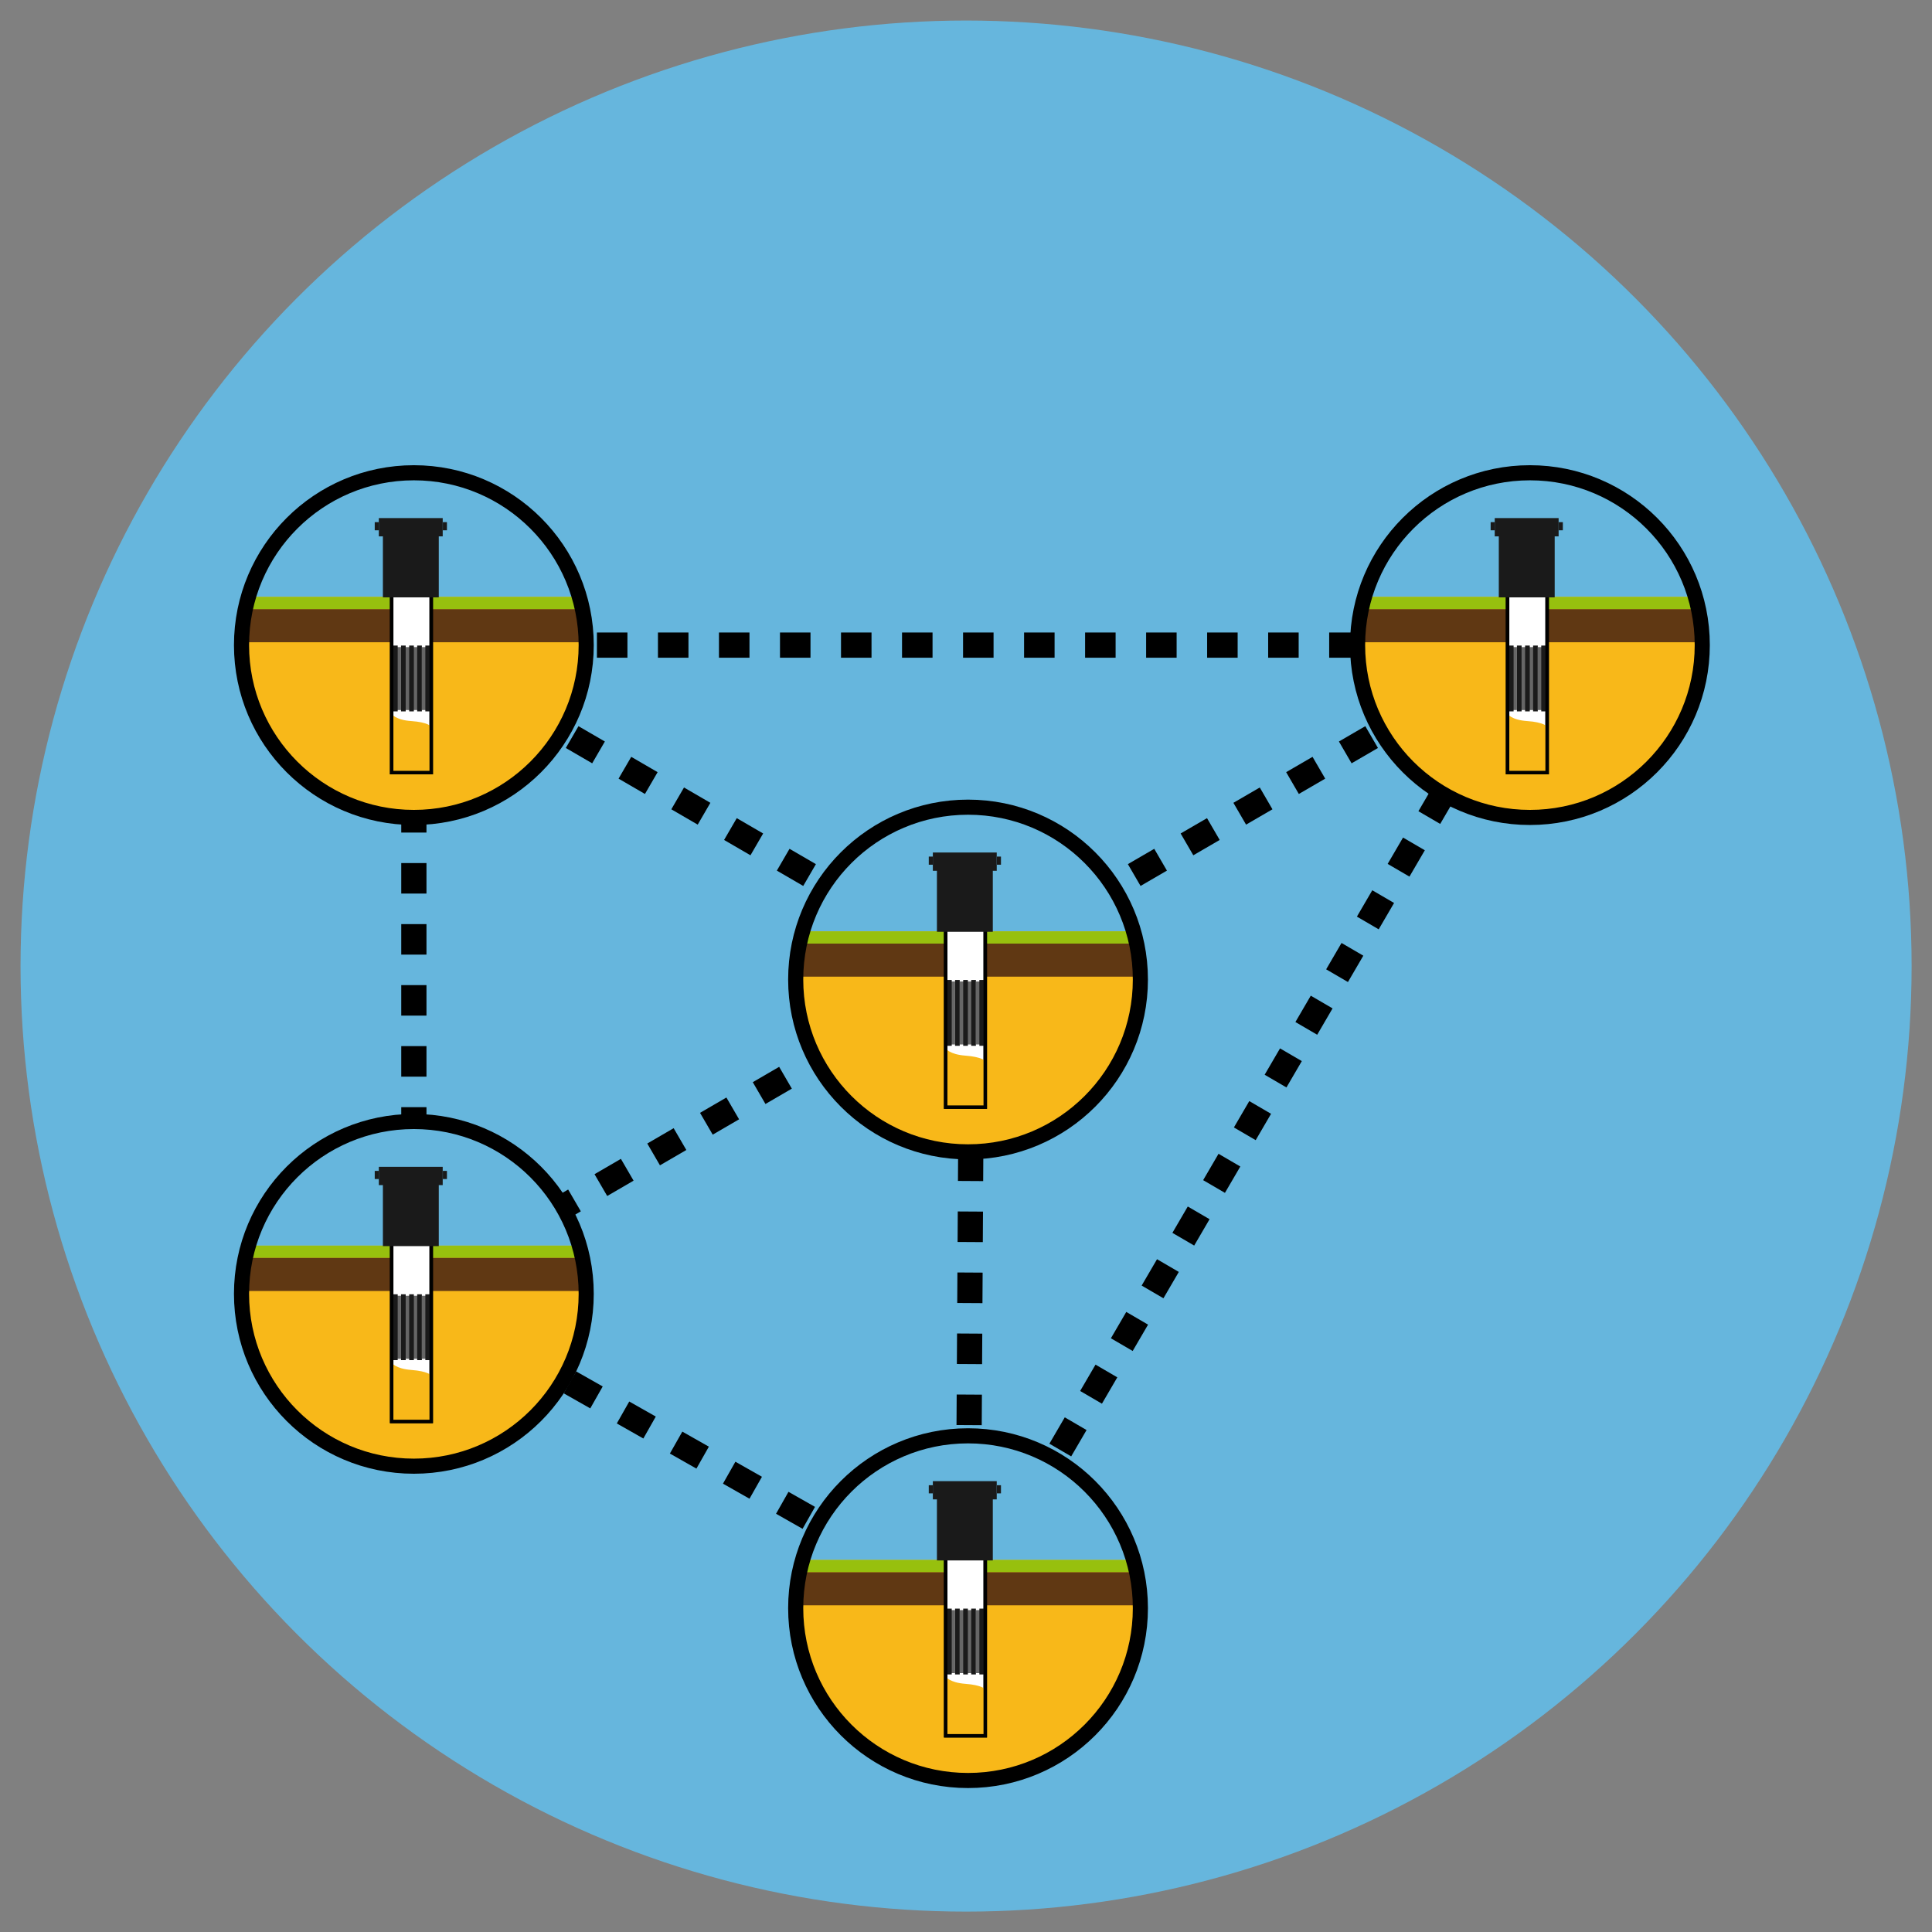 <svg xmlns="http://www.w3.org/2000/svg" xmlns:xlink="http://www.w3.org/1999/xlink" viewBox="0 0 127.91 127.91"><rect x="0" y="0" width="127.91" height="127.91" fill="#808080" stroke="none"/><defs><style>.cls-1,.cls-12,.cls-3{fill:none;}.cls-1,.cls-12,.cls-3,.cls-4,.cls-9{stroke:#000;stroke-miterlimit:10;}.cls-2{fill:#66b6dd;}.cls-3{stroke-width:1.67px;stroke-dasharray:2.02;}.cls-4,.cls-9{fill:#fff;}.cls-4{stroke-width:0.78px;}.cls-5{clip-path:url(#clip-path);}.cls-6{fill:#f8b819;}.cls-7{fill:#97c00e;}.cls-8{fill:#603813;}.cls-12,.cls-9{stroke-width:0.23px;}.cls-10{fill:#666;}.cls-11{fill:#1a1a1a;}.cls-13{clip-path:url(#clip-path-2);}.cls-14{clip-path:url(#clip-path-3);}.cls-15{clip-path:url(#clip-path-4);}.cls-16{clip-path:url(#clip-path-5);}</style><clipPath id="clip-path"><circle class="cls-1" cx="64.09" cy="64.85" r="11.41"/></clipPath><clipPath id="clip-path-2"><circle class="cls-1" cx="64.09" cy="106.47" r="11.41"/></clipPath><clipPath id="clip-path-3"><circle class="cls-1" cx="27.4" cy="85.66" r="11.41"/></clipPath><clipPath id="clip-path-4"><circle class="cls-1" cx="27.4" cy="42.71" r="11.41"/></clipPath><clipPath id="clip-path-5"><circle class="cls-1" cx="101.29" cy="42.71" r="11.41"/></clipPath></defs><title>Iconen BRO Grondwatermeetnet (CC BY-ND 4.0)</title><g id="Monitoringsnet"><circle class="cls-2" cx="63.96" cy="63.96" r="62.6"/><polyline class="cls-3" points="64.09 106.47 27.4 85.66 27.4 42.71"/><line class="cls-3" x1="27.4" y1="42.71" x2="64.35" y2="64.18"/><polyline class="cls-3" points="101.29 42.71 64.34 64.18 65.49 64.85"/><polyline class="cls-3" points="64.09 106.47 64.34 64.18 27.4 85.66"/><line class="cls-3" x1="27.4" y1="42.71" x2="101.29" y2="42.71"/><circle class="cls-4" cx="27.4" cy="42.71" r="10.41"/><line class="cls-3" x1="64.09" y1="106.47" x2="101.29" y2="42.71"/><circle class="cls-4" cx="27.4" cy="85.66" r="10.41"/><circle class="cls-4" cx="64.09" cy="106.47" r="10.41"/><circle class="cls-4" cx="101.29" cy="42.71" r="10.41"/><circle class="cls-4" cx="64.09" cy="64.85" r="10.41"/><g class="cls-5"><circle class="cls-2" cx="64.09" cy="64.85" r="11.41"/><rect class="cls-6" x="51.9" y="61.66" width="24.13" height="15.15"/><rect class="cls-7" x="51.9" y="61.66" width="24.13" height="0.81"/><rect class="cls-8" x="51.9" y="62.47" width="24.13" height="2.19"/><rect class="cls-9" x="62.61" y="61.28" width="2.62" height="12.02"/><rect class="cls-10" x="62.94" y="64.98" width="0.29" height="4.17"/><rect class="cls-10" x="63.54" y="64.98" width="0.29" height="4.17"/><rect class="cls-10" x="64.04" y="64.98" width="0.29" height="4.17"/><rect class="cls-10" x="64.61" y="64.98" width="0.29" height="4.17"/><rect class="cls-11" x="62.7" y="64.88" width="0.31" height="4.36"/><rect class="cls-11" x="63.23" y="64.88" width="0.31" height="4.36"/><rect class="cls-11" x="63.77" y="64.88" width="0.31" height="4.36"/><rect class="cls-11" x="64.3" y="64.88" width="0.31" height="4.36"/><rect class="cls-11" x="64.84" y="64.88" width="0.31" height="4.36"/><path class="cls-6" d="M65.23,73.3H62.61V69.41s.24.4,1.31.48,1.31.35,1.31.35Z"/><rect class="cls-12" x="62.61" y="61.28" width="2.62" height="12.02"/><rect class="cls-11" x="62.03" y="57.38" width="3.7" height="4.31"/><rect class="cls-11" x="61.76" y="56.44" width="4.23" height="1.21"/><rect class="cls-11" x="61.49" y="56.71" width="0.27" height="0.54"/><rect class="cls-11" x="66" y="56.71" width="0.27" height="0.54"/></g><circle class="cls-1" cx="64.09" cy="64.85" r="11.41"/><g class="cls-13"><circle class="cls-2" cx="64.09" cy="106.47" r="11.41"/><rect class="cls-6" x="51.9" y="103.28" width="24.13" height="15.15"/><rect class="cls-7" x="51.9" y="103.28" width="24.13" height="0.81"/><rect class="cls-8" x="51.9" y="104.09" width="24.13" height="2.19"/><rect class="cls-9" x="62.61" y="102.9" width="2.62" height="12.02"/><rect class="cls-10" x="62.94" y="106.6" width="0.29" height="4.17"/><rect class="cls-10" x="63.54" y="106.6" width="0.29" height="4.17"/><rect class="cls-10" x="64.04" y="106.6" width="0.29" height="4.17"/><rect class="cls-10" x="64.61" y="106.6" width="0.29" height="4.17"/><rect class="cls-11" x="62.7" y="106.5" width="0.31" height="4.36"/><rect class="cls-11" x="63.23" y="106.5" width="0.31" height="4.36"/><rect class="cls-11" x="63.77" y="106.5" width="0.31" height="4.36"/><rect class="cls-11" x="64.3" y="106.5" width="0.31" height="4.36"/><rect class="cls-11" x="64.84" y="106.5" width="0.31" height="4.36"/><path class="cls-6" d="M65.23,114.92H62.61V111s.24.4,1.31.48,1.31.35,1.31.35Z"/><rect class="cls-12" x="62.61" y="102.9" width="2.62" height="12.02"/><rect class="cls-11" x="62.03" y="99" width="3.7" height="4.31"/><rect class="cls-11" x="61.76" y="98.06" width="4.23" height="1.21"/><rect class="cls-11" x="61.49" y="98.33" width="0.27" height="0.54"/><rect class="cls-11" x="66" y="98.33" width="0.27" height="0.54"/></g><circle class="cls-1" cx="64.09" cy="106.47" r="11.41"/><g class="cls-14"><circle class="cls-2" cx="27.4" cy="85.66" r="11.41"/><rect class="cls-6" x="15.22" y="82.47" width="24.13" height="15.15"/><rect class="cls-7" x="15.22" y="82.47" width="24.13" height="0.81"/><rect class="cls-8" x="15.22" y="83.28" width="24.13" height="2.19"/><rect class="cls-9" x="25.93" y="82.09" width="2.62" height="12.02"/><rect class="cls-10" x="26.26" y="85.79" width="0.29" height="4.17"/><rect class="cls-10" x="26.86" y="85.79" width="0.29" height="4.17"/><rect class="cls-10" x="27.36" y="85.79" width="0.29" height="4.17"/><rect class="cls-10" x="27.93" y="85.79" width="0.29" height="4.17"/><rect class="cls-11" x="26.02" y="85.69" width="0.31" height="4.36"/><rect class="cls-11" x="26.55" y="85.69" width="0.31" height="4.36"/><rect class="cls-11" x="27.09" y="85.69" width="0.31" height="4.36"/><rect class="cls-11" x="27.62" y="85.69" width="0.31" height="4.36"/><rect class="cls-11" x="28.16" y="85.69" width="0.31" height="4.36"/><path class="cls-6" d="M28.55,94.11H25.93V90.22s.24.4,1.31.48,1.31.35,1.31.35Z"/><rect class="cls-12" x="25.93" y="82.09" width="2.62" height="12.02"/><rect class="cls-11" x="25.35" y="78.19" width="3.7" height="4.31"/><rect class="cls-11" x="25.08" y="77.25" width="4.23" height="1.21"/><rect class="cls-11" x="24.81" y="77.52" width="0.27" height="0.54"/><rect class="cls-11" x="29.32" y="77.52" width="0.27" height="0.54"/></g><circle class="cls-1" cx="27.4" cy="85.66" r="11.41"/><g class="cls-15"><circle class="cls-2" cx="27.4" cy="42.71" r="11.41"/><rect class="cls-6" x="15.22" y="39.52" width="24.13" height="15.15"/><rect class="cls-7" x="15.22" y="39.52" width="24.13" height="0.81"/><rect class="cls-8" x="15.22" y="40.33" width="24.13" height="2.19"/><rect class="cls-9" x="25.93" y="39.13" width="2.62" height="12.02"/><rect class="cls-10" x="26.26" y="42.84" width="0.29" height="4.17"/><rect class="cls-10" x="26.86" y="42.84" width="0.29" height="4.17"/><rect class="cls-10" x="27.36" y="42.84" width="0.29" height="4.17"/><rect class="cls-10" x="27.93" y="42.84" width="0.29" height="4.17"/><rect class="cls-11" x="26.02" y="42.74" width="0.31" height="4.36"/><rect class="cls-11" x="26.55" y="42.74" width="0.31" height="4.36"/><rect class="cls-11" x="27.09" y="42.74" width="0.31" height="4.36"/><rect class="cls-11" x="27.62" y="42.74" width="0.31" height="4.36"/><rect class="cls-11" x="28.16" y="42.74" width="0.31" height="4.36"/><path class="cls-6" d="M28.55,51.16H25.93v-3.9s.24.41,1.31.48,1.31.36,1.31.36Z"/><rect class="cls-12" x="25.93" y="39.13" width="2.62" height="12.02"/><rect class="cls-11" x="25.35" y="35.24" width="3.7" height="4.31"/><rect class="cls-11" x="25.08" y="34.3" width="4.23" height="1.21"/><rect class="cls-11" x="24.81" y="34.57" width="0.27" height="0.54"/><rect class="cls-11" x="29.32" y="34.57" width="0.27" height="0.54"/></g><circle class="cls-1" cx="27.4" cy="42.71" r="11.41"/><g class="cls-16"><circle class="cls-2" cx="101.29" cy="42.71" r="11.41"/><rect class="cls-6" x="89.1" y="39.52" width="24.13" height="15.15"/><rect class="cls-7" x="89.1" y="39.52" width="24.13" height="0.81"/><rect class="cls-8" x="89.1" y="40.33" width="24.13" height="2.19"/><rect class="cls-9" x="99.81" y="39.13" width="2.62" height="12.02"/><rect class="cls-10" x="100.14" y="42.84" width="0.29" height="4.17"/><rect class="cls-10" x="100.74" y="42.84" width="0.29" height="4.17"/><rect class="cls-10" x="101.24" y="42.84" width="0.29" height="4.17"/><rect class="cls-10" x="101.81" y="42.84" width="0.29" height="4.17"/><rect class="cls-11" x="99.9" y="42.74" width="0.31" height="4.36"/><rect class="cls-11" x="100.43" y="42.74" width="0.31" height="4.36"/><rect class="cls-11" x="100.97" y="42.74" width="0.31" height="4.36"/><rect class="cls-11" x="101.5" y="42.74" width="0.31" height="4.36"/><rect class="cls-11" x="102.04" y="42.74" width="0.31" height="4.36"/><path class="cls-6" d="M102.43,51.16H99.81v-3.9s.24.41,1.31.48,1.31.36,1.31.36Z"/><rect class="cls-12" x="99.81" y="39.13" width="2.62" height="12.02"/><rect class="cls-11" x="99.23" y="35.24" width="3.7" height="4.31"/><rect class="cls-11" x="98.96" y="34.3" width="4.23" height="1.21"/><rect class="cls-11" x="98.69" y="34.57" width="0.27" height="0.54"/><rect class="cls-11" x="103.2" y="34.57" width="0.27" height="0.54"/></g><circle class="cls-1" cx="101.29" cy="42.71" r="11.41"/></g></svg>